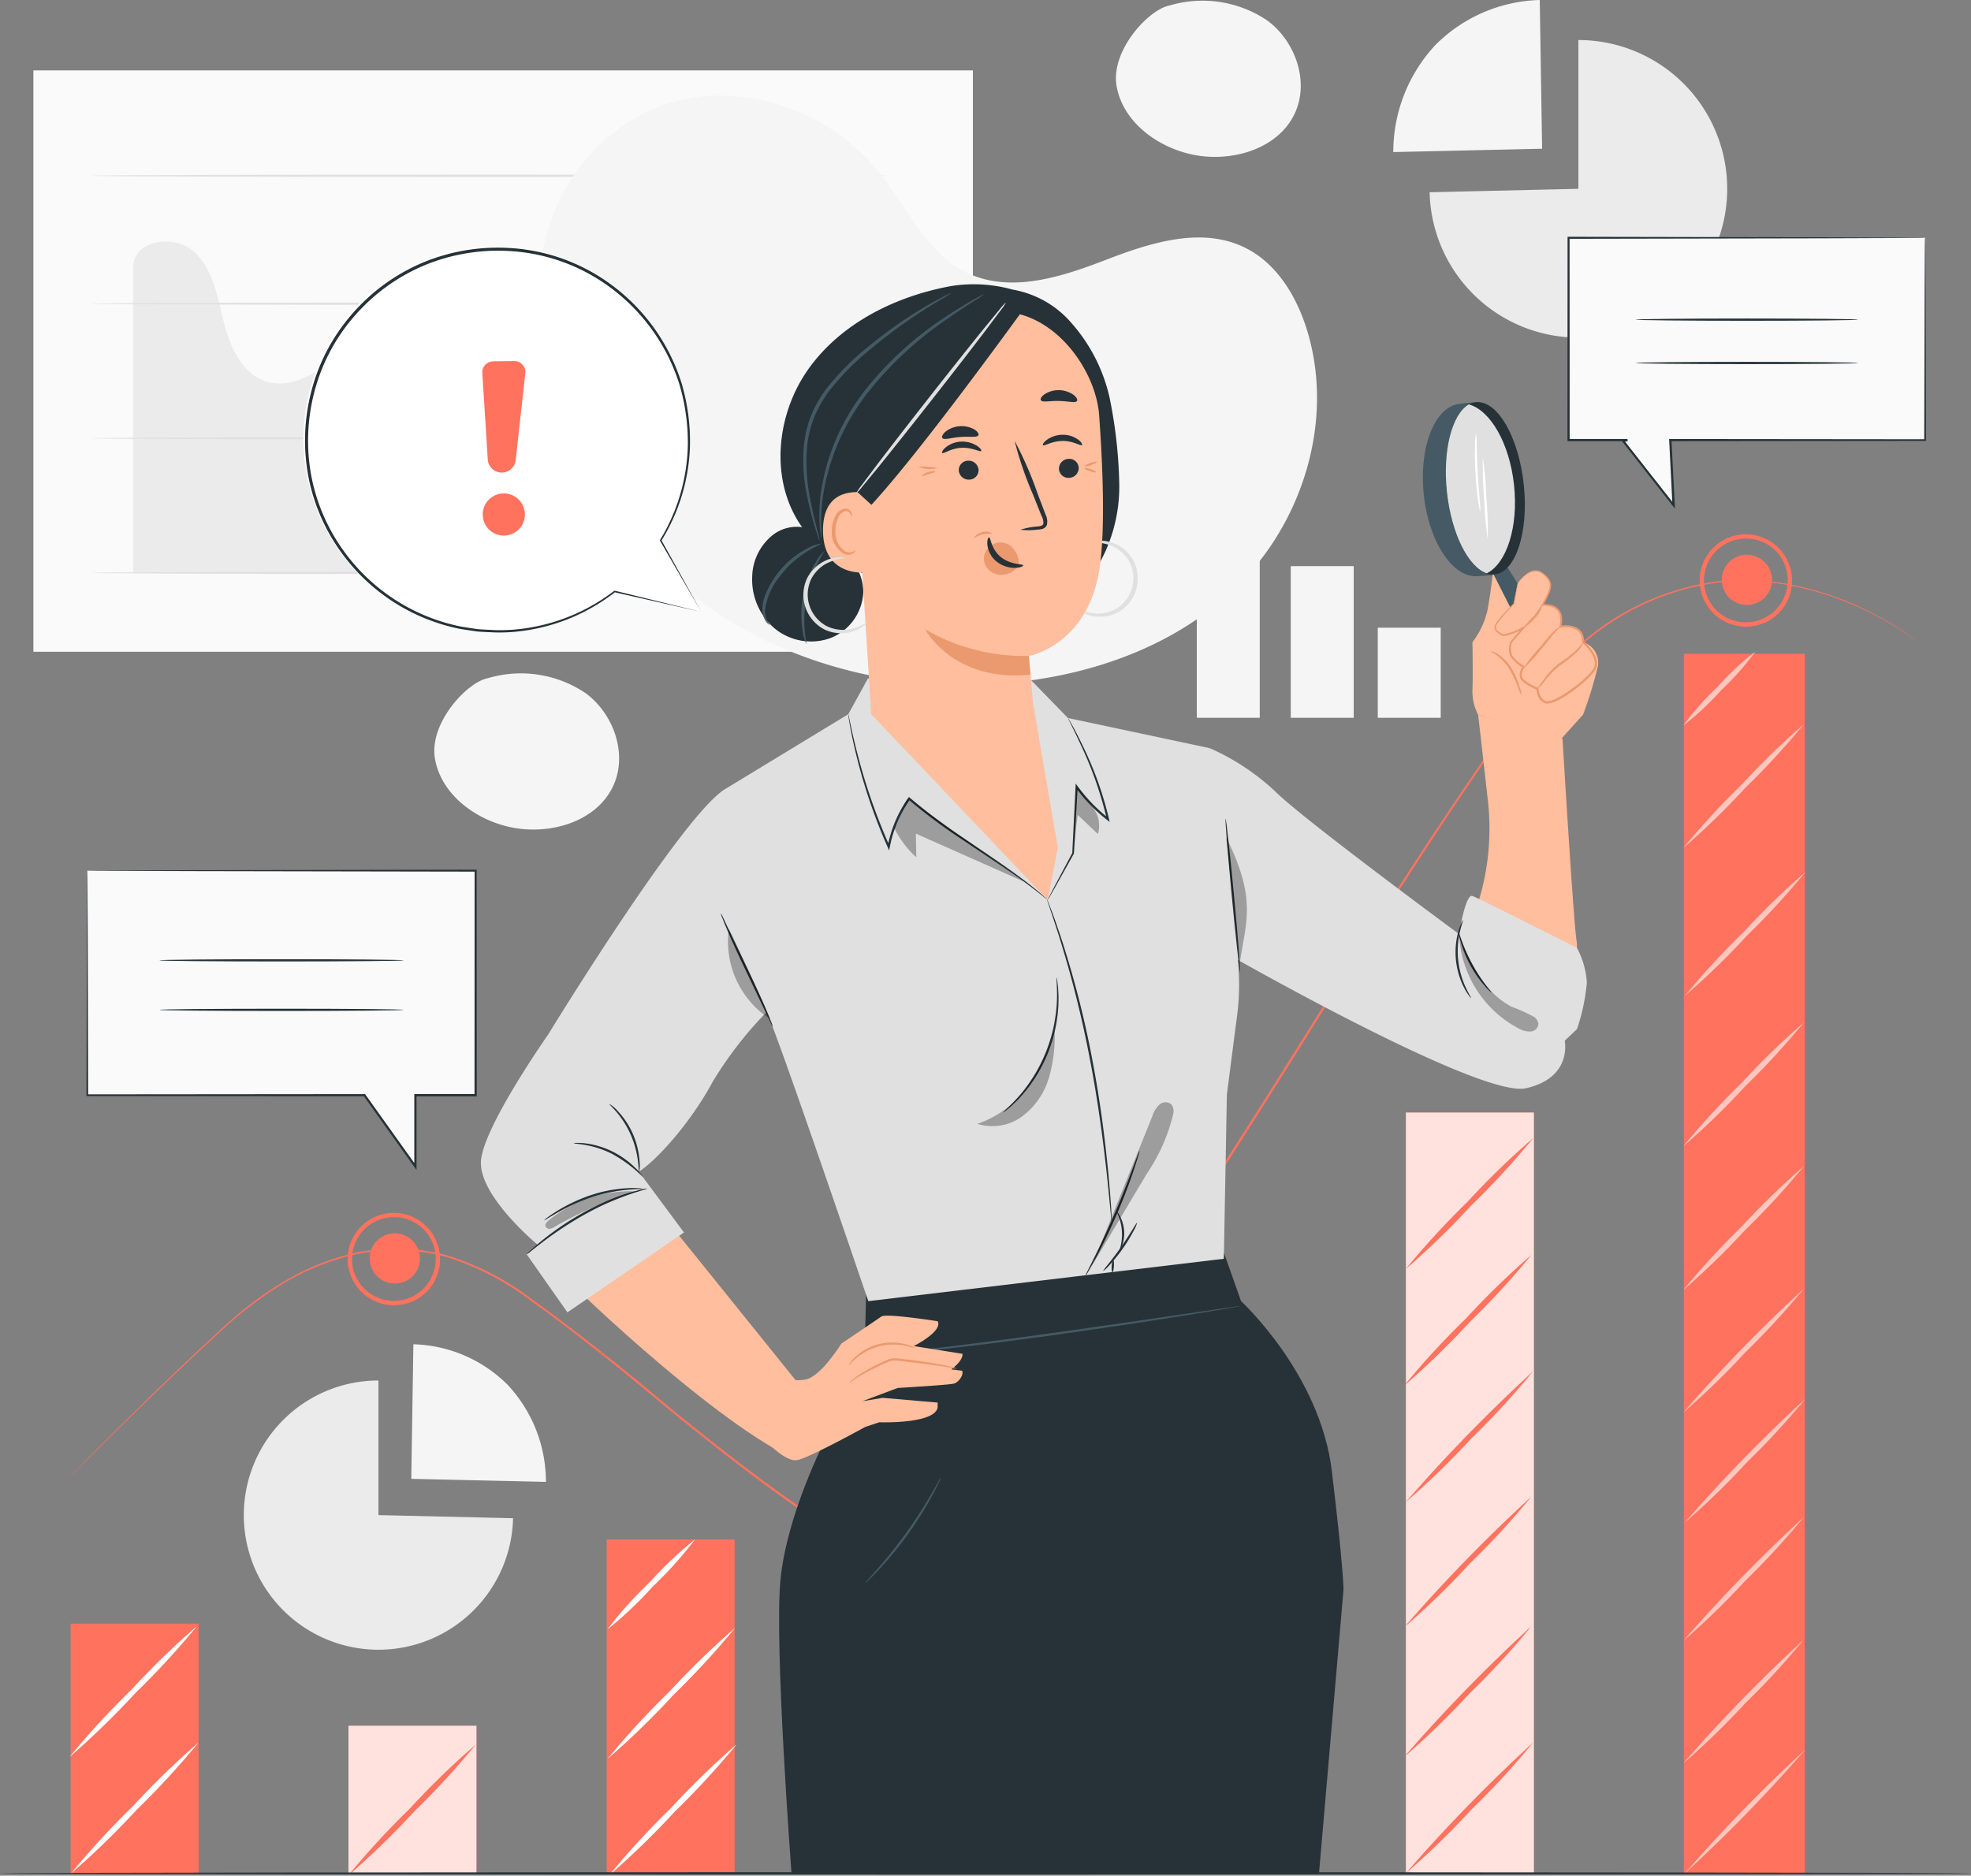 <svg id="Grupo_564732" data-name="Grupo 564732" xmlns="http://www.w3.org/2000/svg" xmlns:xlink="http://www.w3.org/1999/xlink" width="199.997" height="190.359" viewBox="0 0 199.997 190.359">
  <rect x="0" y="0" width="199.997" height="190.359" fill="#808080" stroke="none"/>
  <defs>
    <clipPath id="clip-path">
      <rect id="Rectángulo_204426" data-name="Rectángulo 204426" width="199.997" height="190.359" fill="none"/>
    </clipPath>
    <clipPath id="clip-path-3">
      <rect id="Rectángulo_204398" data-name="Rectángulo 204398" width="12.985" height="14.974" fill="none"/>
    </clipPath>
    <clipPath id="clip-path-4">
      <rect id="Rectángulo_204401" data-name="Rectángulo 204401" width="12.986" height="17.889" fill="none"/>
    </clipPath>
    <clipPath id="clip-path-5">
      <rect id="Rectángulo_204405" data-name="Rectángulo 204405" width="12.985" height="77.21" fill="none"/>
    </clipPath>
    <clipPath id="clip-path-6">
      <rect id="Rectángulo_204407" data-name="Rectángulo 204407" width="12.226" height="12.561" fill="none"/>
    </clipPath>
    <clipPath id="clip-path-7">
      <rect id="Rectángulo_204408" data-name="Rectángulo 204408" width="12.227" height="12.561" fill="none"/>
    </clipPath>
    <clipPath id="clip-path-15">
      <rect id="Rectángulo_204416" data-name="Rectángulo 204416" width="7.317" height="7.517" fill="none"/>
    </clipPath>
    <clipPath id="clip-path-16">
      <rect id="Rectángulo_204417" data-name="Rectángulo 204417" width="4.215" height="9.122" fill="none"/>
    </clipPath>
    <clipPath id="clip-path-17">
      <rect id="Rectángulo_204418" data-name="Rectángulo 204418" width="13.193" height="8.452" fill="none"/>
    </clipPath>
    <clipPath id="clip-path-18">
      <rect id="Rectángulo_204419" data-name="Rectángulo 204419" width="2.652" height="6.636" fill="none"/>
    </clipPath>
    <clipPath id="clip-path-19">
      <rect id="Rectángulo_204420" data-name="Rectángulo 204420" width="2.105" height="12.653" fill="none"/>
    </clipPath>
    <clipPath id="clip-path-20">
      <rect id="Rectángulo_204421" data-name="Rectángulo 204421" width="8.051" height="9.945" fill="none"/>
    </clipPath>
    <clipPath id="clip-path-21">
      <rect id="Rectángulo_204422" data-name="Rectángulo 204422" width="7.843" height="9.701" fill="none"/>
    </clipPath>
    <clipPath id="clip-path-22">
      <rect id="Rectángulo_204423" data-name="Rectángulo 204423" width="9.453" height="3.866" fill="none"/>
    </clipPath>
    <clipPath id="clip-path-23">
      <rect id="Rectángulo_204424" data-name="Rectángulo 204424" width="8.312" height="16.65" fill="none"/>
    </clipPath>
  </defs>
  <g id="Grupo_564731" data-name="Grupo 564731" clip-path="url(#clip-path)">
    <rect id="Rectángulo_204391" data-name="Rectángulo 204391" width="95.33" height="59.002" transform="translate(3.389 7.144)" fill="#fafafa"/>
    <g id="Grupo_564730" data-name="Grupo 564730">
      <g id="Grupo_564729" data-name="Grupo 564729" clip-path="url(#clip-path)">
        <path id="Trazado_277391" data-name="Trazado 277391" d="M93.01,81.178C86.4,78.672,78.8,85.6,72.316,82.776c-3.771-1.645-5.481-5.91-7.329-9.586s-5.03-7.553-9.122-7.126c-4.127.43-7.464,5.208-11.451,4.057-2.513-.726-3.767-3.512-4.4-6.051s-1.066-5.343-2.982-7.124-5.908-1.3-6.209,1.294V89.519h74.549S95.3,82.046,93.01,81.178" transform="translate(-17.306 -31.374)" fill="#ebebeb"/>
        <path id="Trazado_277392" data-name="Trazado 277392" d="M102.026,132.416c0,.067-18.07.121-40.355.121s-40.358-.054-40.358-.121,18.065-.121,40.358-.121,40.355.054,40.355.121" transform="translate(-11.965 -74.271)" fill="#e0e0e0"/>
        <path id="Trazado_277393" data-name="Trazado 277393" d="M102.026,101.267c0,.067-18.07.121-40.355.121s-40.358-.054-40.358-.121,18.065-.121,40.358-.121,40.355.054,40.355.121" transform="translate(-11.965 -56.783)" fill="#e0e0e0"/>
        <path id="Trazado_277394" data-name="Trazado 277394" d="M102.026,70.118c0,.067-18.07.121-40.355.121s-40.358-.054-40.358-.121S39.378,70,61.671,70s40.355.054,40.355.121" transform="translate(-11.965 -39.296)" fill="#e0e0e0"/>
        <path id="Trazado_277395" data-name="Trazado 277395" d="M102.026,40.515c0,.067-18.07.121-40.355.121s-40.358-.054-40.358-.121,18.065-.121,40.358-.121,40.355.054,40.355.121" transform="translate(-11.965 -22.677)" fill="#e0e0e0"/>
        <path id="Trazado_277396" data-name="Trazado 277396" d="M345.836,24.366V9.267a15.1,15.1,0,1,1-15.095,15.448Z" transform="translate(-185.678 -5.203)" fill="#ebebeb"/>
        <path id="Trazado_277397" data-name="Trazado 277397" d="M337.438,15.094l-15.1.341a15.926,15.926,0,0,1,4.278-10.871A15.524,15.524,0,0,1,337.2,0Z" transform="translate(-180.961)" fill="#f5f5f5"/>
        <path id="Trazado_277398" data-name="Trazado 277398" d="M70.069,333.106V319.444a13.662,13.662,0,1,0,13.658,13.978Z" transform="translate(-31.667 -179.336)" fill="#ebebeb"/>
        <path id="Trazado_277399" data-name="Trazado 277399" d="M95.15,324.717l13.662.309a14.41,14.41,0,0,0-3.871-9.836,14.046,14.046,0,0,0-9.579-4.129Z" transform="translate(-53.417 -174.629)" fill="#f5f5f5"/>
        <rect id="Rectángulo_204392" data-name="Rectángulo 204392" width="6.386" height="19.945" transform="translate(121.439 52.902)" fill="#f5f5f5"/>
        <rect id="Rectángulo_204393" data-name="Rectángulo 204393" width="6.386" height="15.389" transform="translate(130.974 57.459)" fill="#f5f5f5"/>
        <rect id="Rectángulo_204394" data-name="Rectángulo 204394" width="6.386" height="9.139" transform="translate(139.802 63.709)" fill="#f5f5f5"/>
        <path id="Trazado_277400" data-name="Trazado 277400" d="M124.892,38.946l.164-.886c1.385-7.472,6.5-13.467,13.436-15.369a17.725,17.725,0,0,1,2.725-.524,20.864,20.864,0,0,1,18.168,7.93c2.606,3.28,4.468,7.453,7.98,9.554,4.57,2.735,10.091.949,14.852-.887s10.291-3.608,14.851-.853c2.855,1.726,4.7,4.953,5.664,8.258,2.564,8.75-.389,18.4-6.219,24.716s-14.141,9.592-22.564,10.638c-11.8,1.466-24.49-1.369-34.244-9.177s-16.079-20.868-14.812-33.4" transform="translate(-70.024 -12.383)" fill="#f5f5f5"/>
        <path id="Trazado_277401" data-name="Trazado 277401" d="M115.909,157.92a11.741,11.741,0,0,0-10.015-1.57c-2.122.411-5.993,4.6-5.347,8.2s4.092,6.157,7.664,6.917c3.967.845,8.747-.534,10.434-4.222,1.455-3.182.056-7.211-2.735-9.32" transform="translate(-56.407 -87.515)" fill="#f5f5f5"/>
        <path id="Trazado_277402" data-name="Trazado 277402" d="M273.606,2.262A11.74,11.74,0,0,0,263.591.692c-2.121.411-5.993,4.6-5.347,8.2s4.092,6.157,7.664,6.917c3.967.845,8.747-.534,10.434-4.222,1.455-3.182.056-7.211-2.735-9.32" transform="translate(-144.938 -0.128)" fill="#f5f5f5"/>
        <rect id="Rectángulo_204395" data-name="Rectángulo 204395" width="12.985" height="25.339" transform="translate(7.167 164.784)" fill="#ff725e"/>
        <rect id="Rectángulo_204396" data-name="Rectángulo 204396" width="12.985" height="14.974" transform="translate(35.36 175.149)" fill="#ff725e"/>
        <g id="Grupo_564668" data-name="Grupo 564668" transform="translate(35.36 175.149)" opacity="0.79">
          <g id="Grupo_564667" data-name="Grupo 564667">
            <g id="Grupo_564666" data-name="Grupo 564666" clip-path="url(#clip-path-3)">
              <rect id="Rectángulo_204397" data-name="Rectángulo 204397" width="12.985" height="14.974" transform="translate(0 0)" fill="#fff"/>
            </g>
          </g>
        </g>
        <path id="Trazado_277403" data-name="Trazado 277403" d="M153.339,390.112l-12.985.085v-33.97h12.985Z" transform="translate(-78.795 -199.986)" fill="#ff725e"/>
        <rect id="Rectángulo_204399" data-name="Rectángulo 204399" width="12.986" height="17.889" transform="translate(88.986 172.234)" fill="#ff725e"/>
        <g id="Grupo_564671" data-name="Grupo 564671" transform="translate(88.986 172.234)" opacity="0.79">
          <g id="Grupo_564670" data-name="Grupo 564670">
            <g id="Grupo_564669" data-name="Grupo 564669" clip-path="url(#clip-path-4)">
              <rect id="Rectángulo_204400" data-name="Rectángulo 204400" width="12.986" height="17.889" transform="translate(0 0)" fill="#fff"/>
            </g>
          </g>
        </g>
        <rect id="Rectángulo_204402" data-name="Rectángulo 204402" width="12.985" height="33.882" transform="translate(115.951 156.241)" fill="#ff725e"/>
        <rect id="Rectángulo_204403" data-name="Rectángulo 204403" width="12.985" height="77.21" transform="translate(142.659 112.913)" fill="#ff725e"/>
        <g id="Grupo_564674" data-name="Grupo 564674" transform="translate(142.659 112.912)" opacity="0.79">
          <g id="Grupo_564673" data-name="Grupo 564673">
            <g id="Grupo_564672" data-name="Grupo 564672" clip-path="url(#clip-path-5)">
              <rect id="Rectángulo_204404" data-name="Rectángulo 204404" width="12.985" height="77.21" transform="translate(0 0)" fill="#fff"/>
            </g>
          </g>
        </g>
        <path id="Trazado_277404" data-name="Trazado 277404" d="M29.389,403.2a82.169,82.169,0,0,1-6.282,6.832,81.6,81.6,0,0,1-6.651,6.455,82.27,82.27,0,0,1,6.283-6.832,81.72,81.72,0,0,1,6.65-6.455" transform="translate(-9.237 -226.358)" fill="#fff"/>
        <path id="Trazado_277405" data-name="Trazado 277405" d="M93.476,403.713a82.141,82.141,0,0,1-6.283,6.832A81.716,81.716,0,0,1,80.543,417a82.134,82.134,0,0,1,6.283-6.832,81.71,81.71,0,0,1,6.65-6.455" transform="translate(-45.215 -226.643)" fill="#ff725e"/>
        <path id="Trazado_277406" data-name="Trazado 277406" d="M215.877,403.18a82.139,82.139,0,0,1-6.283,6.832,81.711,81.711,0,0,1-6.65,6.455,82.139,82.139,0,0,1,6.283-6.832,81.715,81.715,0,0,1,6.65-6.455" transform="translate(-113.931 -226.344)" fill="#ff725e"/>
        <path id="Trazado_277407" data-name="Trazado 277407" d="M28.989,376.294a82.092,82.092,0,0,1-6.283,6.832,81.549,81.549,0,0,1-6.65,6.455,82.245,82.245,0,0,1,6.283-6.832,81.723,81.723,0,0,1,6.65-6.455" transform="translate(-9.012 -211.251)" fill="#fff"/>
        <path id="Trazado_277408" data-name="Trazado 277408" d="M153.855,403.644a82.164,82.164,0,0,1-6.283,6.832,81.75,81.75,0,0,1-6.651,6.455A82.148,82.148,0,0,1,147.2,410.1a81.723,81.723,0,0,1,6.65-6.455" transform="translate(-79.112 -226.604)" fill="#fff"/>
        <path id="Trazado_277409" data-name="Trazado 277409" d="M153.456,376.734a82.148,82.148,0,0,1-6.283,6.832,81.638,81.638,0,0,1-6.65,6.455,82.133,82.133,0,0,1,6.283-6.832,81.7,81.7,0,0,1,6.65-6.455" transform="translate(-78.888 -211.497)" fill="#fff"/>
        <path id="Trazado_277410" data-name="Trazado 277410" d="M149.408,356.222a39,39,0,0,1-4.26,4.753,38.642,38.642,0,0,1-4.627,4.377,38.886,38.886,0,0,1,4.26-4.754,38.667,38.667,0,0,1,4.627-4.376" transform="translate(-78.887 -199.981)" fill="#fff"/>
        <path id="Trazado_277411" data-name="Trazado 277411" d="M338.153,403.18a82.141,82.141,0,0,1-6.283,6.832,81.7,81.7,0,0,1-6.65,6.455,163.517,163.517,0,0,1,12.933-13.287" transform="translate(-182.577 -226.344)" fill="#ff725e"/>
        <path id="Trazado_277412" data-name="Trazado 277412" d="M337.754,376.27a82.142,82.142,0,0,1-6.283,6.832,81.558,81.558,0,0,1-6.65,6.455,163.4,163.4,0,0,1,12.933-13.287" transform="translate(-182.353 -211.237)" fill="#ff725e"/>
        <path id="Trazado_277413" data-name="Trazado 277413" d="M337.754,346.28a82.1,82.1,0,0,1-6.283,6.832,81.544,81.544,0,0,1-6.65,6.455,163.59,163.59,0,0,1,12.933-13.287" transform="translate(-182.353 -194.401)" fill="#ff725e"/>
        <path id="Trazado_277414" data-name="Trazado 277414" d="M278.136,403.18a82.14,82.14,0,0,1-6.283,6.832,81.721,81.721,0,0,1-6.65,6.455,163.516,163.516,0,0,1,12.933-13.287" transform="translate(-148.884 -226.344)" fill="#fff"/>
        <path id="Trazado_277415" data-name="Trazado 277415" d="M277.736,376.27a82.146,82.146,0,0,1-6.283,6.832,81.556,81.556,0,0,1-6.65,6.455,163.4,163.4,0,0,1,12.933-13.287" transform="translate(-148.659 -211.237)" fill="#fff"/>
        <path id="Trazado_277416" data-name="Trazado 277416" d="M273.6,355.962a75.849,75.849,0,0,1-8.8,9.04,75.839,75.839,0,0,1,8.8-9.04" transform="translate(-148.658 -199.835)" fill="#fff"/>
        <path id="Trazado_277417" data-name="Trazado 277417" d="M338.153,317.278a82.146,82.146,0,0,1-6.283,6.832,81.711,81.711,0,0,1-6.65,6.455,163.5,163.5,0,0,1,12.933-13.287" transform="translate(-182.577 -178.118)" fill="#ff725e"/>
        <path id="Trazado_277418" data-name="Trazado 277418" d="M338.153,263.349a82.144,82.144,0,0,1-6.283,6.832,81.566,81.566,0,0,1-6.65,6.455A82.266,82.266,0,0,1,331.5,269.8a81.715,81.715,0,0,1,6.65-6.455" transform="translate(-182.577 -147.843)" fill="#ff725e"/>
        <path id="Trazado_277419" data-name="Trazado 277419" d="M337.754,290.368a82.134,82.134,0,0,1-6.283,6.832,81.712,81.712,0,0,1-6.65,6.455,82.137,82.137,0,0,1,6.283-6.832,81.709,81.709,0,0,1,6.65-6.455" transform="translate(-182.353 -163.011)" fill="#ff725e"/>
        <rect id="Rectángulo_204406" data-name="Rectángulo 204406" width="12.271" height="123.768" transform="translate(170.859 66.355)" fill="#ff725e"/>
        <g id="Grupo_564677" data-name="Grupo 564677" transform="translate(170.964 177.564)" opacity="0.6">
          <g id="Grupo_564676" data-name="Grupo 564676">
            <g id="Grupo_564675" data-name="Grupo 564675" clip-path="url(#clip-path-6)">
              <path id="Trazado_277420" data-name="Trazado 277420" d="M402.018,404.847A154.451,154.451,0,0,1,389.8,417.4a154.659,154.659,0,0,1,12.222-12.556" transform="translate(-389.795 -404.844)" fill="#fff"/>
            </g>
          </g>
        </g>
        <g id="Grupo_564680" data-name="Grupo 564680" transform="translate(170.798 166.411)" opacity="0.6">
          <g id="Grupo_564679" data-name="Grupo 564679">
            <g id="Grupo_564678" data-name="Grupo 564678" clip-path="url(#clip-path-7)">
              <path id="Trazado_277421" data-name="Trazado 277421" d="M401.641,379.418a77.575,77.575,0,0,1-5.937,6.456,77.254,77.254,0,0,1-6.285,6.1,154.566,154.566,0,0,1,12.222-12.556" transform="translate(-389.417 -379.415)" fill="#fff"/>
            </g>
          </g>
        </g>
        <g id="Grupo_564683" data-name="Grupo 564683" transform="translate(170.798 153.982)" opacity="0.6">
          <g id="Grupo_564682" data-name="Grupo 564682">
            <g id="Grupo_564681" data-name="Grupo 564681" clip-path="url(#clip-path-7)">
              <path id="Trazado_277422" data-name="Trazado 277422" d="M401.641,351.08a77.564,77.564,0,0,1-5.937,6.456,77.123,77.123,0,0,1-6.285,6.1,154.647,154.647,0,0,1,12.222-12.556" transform="translate(-389.417 -351.077)" fill="#fff"/>
            </g>
          </g>
        </g>
        <g id="Grupo_564686" data-name="Grupo 564686" transform="translate(170.964 141.961)" opacity="0.6">
          <g id="Grupo_564685" data-name="Grupo 564685">
            <g id="Grupo_564684" data-name="Grupo 564684" clip-path="url(#clip-path-6)">
              <path id="Trazado_277423" data-name="Trazado 277423" d="M402.018,323.673a77.753,77.753,0,0,1-5.937,6.456,77.175,77.175,0,0,1-6.285,6.1,154.66,154.66,0,0,1,12.222-12.556" transform="translate(-389.795 -323.67)" fill="#fff"/>
            </g>
          </g>
        </g>
        <g id="Grupo_564689" data-name="Grupo 564689" transform="translate(170.798 130.808)" opacity="0.6">
          <g id="Grupo_564688" data-name="Grupo 564688">
            <g id="Grupo_564687" data-name="Grupo 564687" clip-path="url(#clip-path-7)">
              <path id="Trazado_277424" data-name="Trazado 277424" d="M401.641,298.244A77.652,77.652,0,0,1,395.7,304.7a77.127,77.127,0,0,1-6.285,6.1,154.633,154.633,0,0,1,12.222-12.556" transform="translate(-389.417 -298.241)" fill="#fff"/>
            </g>
          </g>
        </g>
        <g id="Grupo_564692" data-name="Grupo 564692" transform="translate(170.798 118.379)" opacity="0.6">
          <g id="Grupo_564691" data-name="Grupo 564691">
            <g id="Grupo_564690" data-name="Grupo 564690" clip-path="url(#clip-path-7)">
              <path id="Trazado_277425" data-name="Trazado 277425" d="M401.641,269.9a77.649,77.649,0,0,1-5.937,6.456,77.107,77.107,0,0,1-6.285,6.1A77.607,77.607,0,0,1,395.358,276a77.153,77.153,0,0,1,6.284-6.1" transform="translate(-389.417 -269.902)" fill="#fff"/>
            </g>
          </g>
        </g>
        <g id="Grupo_564695" data-name="Grupo 564695" transform="translate(170.798 103.788)" opacity="0.6">
          <g id="Grupo_564694" data-name="Grupo 564694">
            <g id="Grupo_564693" data-name="Grupo 564693" clip-path="url(#clip-path-7)">
              <path id="Trazado_277426" data-name="Trazado 277426" d="M401.641,236.639a77.565,77.565,0,0,1-5.937,6.456,77.194,77.194,0,0,1-6.285,6.1,77.681,77.681,0,0,1,5.938-6.456,77.241,77.241,0,0,1,6.284-6.1" transform="translate(-389.417 -236.636)" fill="#fff"/>
            </g>
          </g>
        </g>
        <g id="Grupo_564698" data-name="Grupo 564698" transform="translate(170.964 88.514)" opacity="0.6">
          <g id="Grupo_564697" data-name="Grupo 564697">
            <g id="Grupo_564696" data-name="Grupo 564696" clip-path="url(#clip-path-6)">
              <path id="Trazado_277427" data-name="Trazado 277427" d="M402.018,201.813a77.666,77.666,0,0,1-5.937,6.456,77.327,77.327,0,0,1-6.285,6.1,77.567,77.567,0,0,1,5.938-6.457,77.238,77.238,0,0,1,6.284-6.1" transform="translate(-389.795 -201.811)" fill="#fff"/>
            </g>
          </g>
        </g>
        <g id="Grupo_564701" data-name="Grupo 564701" transform="translate(170.799 73.511)" opacity="0.6">
          <g id="Grupo_564700" data-name="Grupo 564700">
            <g id="Grupo_564699" data-name="Grupo 564699" clip-path="url(#clip-path-7)">
              <path id="Trazado_277428" data-name="Trazado 277428" d="M401.643,167.608a77.657,77.657,0,0,1-5.937,6.456,77.1,77.1,0,0,1-6.285,6.1,77.7,77.7,0,0,1,5.938-6.456,77.151,77.151,0,0,1,6.284-6.1" transform="translate(-389.419 -167.605)" fill="#fff"/>
            </g>
          </g>
        </g>
        <g id="Grupo_564704" data-name="Grupo 564704" transform="translate(170.797 66.128)" opacity="0.6">
          <g id="Grupo_564703" data-name="Grupo 564703">
            <g id="Grupo_564702" data-name="Grupo 564702" clip-path="url(#clip-path-15)">
              <path id="Trazado_277429" data-name="Trazado 277429" d="M396.728,150.775a27.93,27.93,0,0,1-3.481,3.932,27.687,27.687,0,0,1-3.828,3.576,27.962,27.962,0,0,1,3.481-3.932,27.687,27.687,0,0,1,3.827-3.576" transform="translate(-389.415 -150.771)" fill="#fff"/>
            </g>
          </g>
        </g>
        <path id="Trazado_277430" data-name="Trazado 277430" d="M203.855,140.626s-.187-.125-.545-.378l-.667-.471-.949-.612a32.882,32.882,0,0,0-6.716-3.248,29.6,29.6,0,0,0-5.23-1.31,24.316,24.316,0,0,0-6.4-.145,26.062,26.062,0,0,0-13.986,6.46,42.087,42.087,0,0,0-6.17,6.668c-1.865,2.559-3.722,5.29-5.644,8.112-3.83,5.658-7.766,11.807-11.853,18.312s-8.325,13.368-12.861,20.393c-2.275,3.507-4.614,7.063-7.055,10.626-1.225,1.775-2.382,3.615-3.571,5.454s-2.389,3.688-3.632,5.525a110.739,110.739,0,0,1-7.889,10.51,38.231,38.231,0,0,1-4.569,4.539,15.529,15.529,0,0,1-2.643,1.792,6.905,6.905,0,0,1-3.043.9,8.232,8.232,0,0,1-3.023-.875,30.989,30.989,0,0,1-2.744-1.449c-1.777-1.037-3.469-2.17-5.122-3.32-3.3-2.309-6.423-4.711-9.429-7.107q-2.253-1.8-4.412-3.6t-4.278-3.516c-2.839-2.275-5.629-4.446-8.406-6.431a27.859,27.859,0,0,0-8.689-4.539,19.766,19.766,0,0,0-8.993-.32,24.823,24.823,0,0,0-7.637,3.049,37.108,37.108,0,0,0-5.888,4.426c-3.4,3.121-6.272,5.872-8.6,8.137s-4.114,4.05-5.321,5.262l-1.371,1.381c-.309.311-.47.468-.47.468s.15-.168.454-.484l1.355-1.4c1.2-1.223,2.973-3.016,5.291-5.293s5.183-5.037,8.576-8.168a37.124,37.124,0,0,1,5.9-4.457,24.939,24.939,0,0,1,7.679-3.082,19.922,19.922,0,0,1,9.072.309,28.024,28.024,0,0,1,8.751,4.554c2.785,1.986,5.578,4.154,8.422,6.429q2.132,1.706,4.283,3.514t4.411,3.59c3,2.391,6.129,4.79,9.422,7.093,1.65,1.147,3.339,2.276,5.108,3.307a30.7,30.7,0,0,0,2.725,1.437,8.062,8.062,0,0,0,2.931.854,6.7,6.7,0,0,0,2.938-.873,15.317,15.317,0,0,0,2.6-1.768,38.025,38.025,0,0,0,4.54-4.513,110.65,110.65,0,0,0,7.871-10.489c1.241-1.835,2.443-3.681,3.629-5.52s2.347-3.679,3.575-5.458c2.441-3.56,4.779-7.114,7.055-10.619,4.537-7.021,8.781-13.879,12.871-20.384s8.036-12.65,11.875-18.305c1.927-2.823,3.786-5.547,5.66-8.113a42.194,42.194,0,0,1,6.206-6.684,26.173,26.173,0,0,1,14.077-6.465,24.389,24.389,0,0,1,6.427.164,29.611,29.611,0,0,1,5.243,1.334,32.383,32.383,0,0,1,6.711,3.293l.943.623.661.481c.354.259.532.4.532.4" transform="translate(-9.012 -75.337)" fill="#ff725e"/>
        <path id="Trazado_277431" data-name="Trazado 277431" d="M90.638,287.985a2.553,2.553,0,1,1-2.552-2.615,2.584,2.584,0,0,1,2.552,2.615" transform="translate(-48.019 -160.207)" fill="#ff725e"/>
        <path id="Trazado_277432" data-name="Trazado 277432" d="M85.5,290.022a4.685,4.685,0,1,1,4.576-4.684,4.636,4.636,0,0,1-4.576,4.684m0-8.929a4.247,4.247,0,1,0,4.138,4.246,4.2,4.2,0,0,0-4.138-4.246" transform="translate(-45.428 -157.559)" fill="#ff725e"/>
        <path id="Trazado_277433" data-name="Trazado 277433" d="M403.433,130.959a2.553,2.553,0,1,1-2.552-2.615,2.584,2.584,0,0,1,2.552,2.615" transform="translate(-223.622 -72.052)" fill="#ff725e"/>
        <path id="Trazado_277434" data-name="Trazado 277434" d="M398.29,133a4.685,4.685,0,1,1,4.577-4.684A4.636,4.636,0,0,1,398.29,133m0-8.929a4.247,4.247,0,1,0,4.138,4.246,4.2,4.2,0,0,0-4.138-4.246" transform="translate(-221.031 -69.405)" fill="#ff725e"/>
        <path id="Trazado_277435" data-name="Trazado 277435" d="M20.193,201.473v22.789H48.318l5.168,7.243v-7.243H59.6V201.473Z" transform="translate(-11.336 -113.107)" fill="#fafafa"/>
        <path id="Trazado_277436" data-name="Trazado 277436" d="M20.084,201.34s.059,0,.18-.006l.545-.006,2.132-.012,8.072-.028,28.478-.051h.1v.1c0,6.98.007,14.681.011,22.789v.114H53.377l.114-.114q0,3.674,0,7.243v.355l-.206-.289-5.165-7.244.09.046-28.126-.025H20v-.085c.019-7.032.035-12.736.046-16.69.009-1.962.016-3.488.021-4.531q.006-.767.01-1.174c0-.264.009-.394.009-.394s.006.143.009.412.005.671.01,1.189c0,1.048.012,2.58.021,4.55.011,3.941.027,9.627.046,16.637l-.085-.085,28.126-.025h.057l.033.046,5.17,7.241-.206.066q0-3.563,0-7.243v-.114H59.49l-.114.114c0-8.107.007-15.808.01-22.789l.1.1-28.41-.051-8.095-.028-2.153-.012-.557-.006c-.125,0-.193-.006-.193-.006" transform="translate(-11.227 -112.974)" fill="#263238"/>
        <path id="Trazado_277437" data-name="Trazado 277437" d="M61.643,222.073c0,.063-5.554.114-12.4.114s-12.4-.051-12.4-.114,5.553-.114,12.4-.114,12.4.051,12.4.114" transform="translate(-20.679 -124.608)" fill="#263238"/>
        <path id="Trazado_277438" data-name="Trazado 277438" d="M61.643,233.527c0,.063-5.554.114-12.4.114s-12.4-.051-12.4-.114,5.553-.114,12.4-.114,12.4.051,12.4.114" transform="translate(-20.679 -131.038)" fill="#263238"/>
        <path id="Trazado_277439" data-name="Trazado 277439" d="M399.083,55.017H362.9v20.53h5.982l-.448.081,5.125,6.531-.335-6.612h25.855Z" transform="translate(-203.735 -30.887)" fill="#fafafa"/>
        <path id="Trazado_277440" data-name="Trazado 277440" d="M398.938,54.884s.006.118.009.355.005.6.009,1.059c0,.942.012,2.318.021,4.085.01,3.566.026,8.7.045,15.031V75.5h-.085l-25.855.026.11-.116c.107,2.1.221,4.335.338,6.612l.018.355-.22-.28-5.126-6.53-.117-.149.187-.034.448-.081.02.226h-6.1v-.114c0-7.309.007-14.238.01-20.53v-.1h.1l26.147.051,7.409.028,1.957.012.5.006c.112,0,.165.006.165.006s-.062,0-.177.006l-.511.006-1.977.012-7.433.028-26.079.051.1-.1c0,6.293.007,13.221.01,20.53l-.114-.114h5.981l.021.227-.449.081.07-.183,5.124,6.532-.2.075c-.114-2.278-.227-4.514-.333-6.612l-.006-.116h.116l25.855.026-.085.085c.019-6.3.035-11.426.045-14.979.009-1.775.016-3.157.021-4.1q.006-.7.009-1.074c0-.243.009-.372.009-.372" transform="translate(-203.59 -30.754)" fill="#263238"/>
        <path id="Trazado_277441" data-name="Trazado 277441" d="M378.432,73.818c0-.063,5.05-.114,11.279-.114s11.279.051,11.279.114-5.049.114-11.279.114-11.279-.051-11.279-.114" transform="translate(-212.452 -41.377)" fill="#263238"/>
        <path id="Trazado_277442" data-name="Trazado 277442" d="M378.432,83.848c0-.063,5.05-.114,11.279-.114s11.279.051,11.279.114-5.049.114-11.279.114-11.279-.051-11.279-.114" transform="translate(-212.452 -47.008)" fill="#263238"/>
        <path id="Trazado_277443" data-name="Trazado 277443" d="M106.658,87.109A19.579,19.579,0,1,0,102,92.3l8.776,2.067h0Z" transform="translate(-39.62 -32.27)" fill="#fff"/>
        <path id="Trazado_277444" data-name="Trazado 277444" d="M102.128,92.15l-.177-.023a19.337,19.337,0,0,1-9.258,3.844,17.316,17.316,0,0,1-3.043.141c-.523-.032-1.056-.046-1.593-.093l-1.622-.25a19.39,19.39,0,0,1-11.968-7.724,19.123,19.123,0,0,1-3.227-7.4,19.545,19.545,0,0,1,.233-8.518,18.9,18.9,0,0,1,4.105-7.872,19.247,19.247,0,0,1,7.375-5.268,19.566,19.566,0,0,1,8.582-1.326,18.923,18.923,0,0,1,7.886,2.318,19.508,19.508,0,0,1,9.133,11.183,20.853,20.853,0,0,1,.859,6.247,19.294,19.294,0,0,1-2.82,9.567l-.023.039.022.038,4.183,7.22-4.03-7.255a19.341,19.341,0,0,0,2.886-9.6,21,21,0,0,0-.842-6.325A19.731,19.731,0,0,0,99.56,59.72a19.194,19.194,0,0,0-8-2.367,19.849,19.849,0,0,0-8.721,1.339,19.538,19.538,0,0,0-7.5,5.352,19.194,19.194,0,0,0-4.17,8,19.831,19.831,0,0,0-.229,8.654,19.393,19.393,0,0,0,3.289,7.515,19.621,19.621,0,0,0,12.157,7.8l1.643.247c.544.045,1.083.058,1.613.088a17.478,17.478,0,0,0,3.079-.157,19.4,19.4,0,0,0,9.285-3.909l8.767,1.984-8.646-2.115" transform="translate(-39.619 -32.169)" fill="#263238"/>
        <path id="Trazado_277445" data-name="Trazado 277445" d="M111.579,84.766l.555,8.766a1.422,1.422,0,0,0,2.833.066l.973-8.81a1.116,1.116,0,0,0-1.125-1.239l-2.138.03a1.116,1.116,0,0,0-1.1,1.186" transform="translate(-62.639 -46.905)" fill="#ff725e"/>
        <path id="Trazado_277446" data-name="Trazado 277446" d="M115.851,116.98a2.139,2.139,0,1,1-1.356-2.7,2.139,2.139,0,0,1,1.356,2.7" transform="translate(-62.697 -64.093)" fill="#ff725e"/>
        <path id="Trazado_277447" data-name="Trazado 277447" d="M225.376,289.88l1.736,4.914s8.029,7.371,9.214,17.244,1.185,12.025,1.185,12.025l-2.487,28.8H181.5s-1.773-23.278-1.115-29.86,4.479-14.031,4.479-14.031l4.08-9.874.121-4.97Z" transform="translate(-101.184 -162.739)" fill="#263238"/>
        <path id="Trazado_277448" data-name="Trazado 277448" d="M239.051,302.226a2.39,2.39,0,0,1-.375.082l-1.082.191-3.989.655c-3.371.539-8.031,1.254-13.189,1.977s-9.842,1.3-13.239,1.635c-1.7.175-3.075.289-4.027.357l-1.1.069a2.388,2.388,0,0,1-.383.008,2.4,2.4,0,0,1,.38-.054l1.093-.111c.95-.1,2.323-.234,4.018-.429,3.391-.379,8.066-.982,13.225-1.7s9.819-1.412,13.2-1.91l4-.583,1.089-.149a2.355,2.355,0,0,1,.382-.036" transform="translate(-113.218 -169.669)" fill="#455a64"/>
        <path id="Trazado_277449" data-name="Trazado 277449" d="M207.851,341.957a2.293,2.293,0,0,1-.2.482c-.138.3-.355.736-.636,1.263a36.528,36.528,0,0,1-5.432,7.568c-.409.436-.749.779-.993,1.007a2.242,2.242,0,0,1-.393.34,2.274,2.274,0,0,1,.329-.4l.937-1.053c.785-.894,1.833-2.161,2.893-3.636s1.922-2.873,2.518-3.9l.7-1.225a2.281,2.281,0,0,1,.275-.441" transform="translate(-112.393 -191.975)" fill="#455a64"/>
        <path id="Trazado_277450" data-name="Trazado 277450" d="M350.52,167.788s1.1,18.449,1.428,20.536-1.428,4.722-1.428,4.722-4.063.439-6.809-4.612l-1.757-3.954a25.175,25.175,0,0,0,.988-10.432c-.659-5.93-.988-8.676-.988-8.676Z" transform="translate(-191.973 -92.84)" fill="#ffbe9d"/>
        <path id="Trazado_277451" data-name="Trazado 277451" d="M338.42,101.467c.482,4.453.42,8.3-1.774,9.09-.184.066-1.657.123-1.852.145-2.525.273-5-3.418-5.518-8.245s1.1-8.961,3.626-9.234a16.612,16.612,0,0,1,1.818-.177c2.264.4,3.227,4.047,3.7,8.422" transform="translate(-184.802 -52.233)" fill="#455a64"/>
        <path id="Trazado_277452" data-name="Trazado 277452" d="M351.872,139.689a2.194,2.194,0,0,1,1.516,2.4,41.207,41.207,0,0,1-1.516,4.956l-2.3,2.55-8.353-2.55a5.15,5.15,0,0,1-.57-2.5c.056-1.4,0-4.861,0-4.861a8.275,8.275,0,0,0,1.512-3.185c.279-1.445.482-3.123.541-3.639a.152.152,0,0,1,.183-.132,2.155,2.155,0,0,1,1.622,1.481,3.951,3.951,0,0,1,.335,1.788Z" transform="translate(-191.24 -74.514)" fill="#ffbe9d"/>
        <path id="Trazado_277453" data-name="Trazado 277453" d="M347.974,132.59l-1.194-1.907-1.253.967,2.323,4.592.634-1.925Z" transform="translate(-193.979 -73.365)" fill="#455a64"/>
        <path id="Trazado_277454" data-name="Trazado 277454" d="M348.184,133.383s1.307-1.974,2.519-1.034.933,1.5,0,3.227c0,0,2.379-.327,1.82,2.193,0,0,2.359-.464,2.3,1.564,0,0,1.946,1.608,1.107,2.821s-4.059,3.546-4.946,3.266-1-1.493-1-1.493a3.345,3.345,0,0,1-1.384-.886c-.326-.513.093-1.306.093-1.306s-.933-.806-1.166-1.032,0-1.393,0-1.393l1.26-1.447s-1.82.98-2.24.7-.886-.513-.513-1.119a19.207,19.207,0,0,1,1.764-2.011Z" transform="translate(-194.19 -74.158)" fill="#ffbe9d"/>
        <path id="Trazado_277455" data-name="Trazado 277455" d="M355.679,153.314a6.52,6.52,0,0,1,.556-.8,7.253,7.253,0,0,1,1.61-1.745,16.876,16.876,0,0,0,1.855-1.425,9.368,9.368,0,0,0,.611-.744,1.75,1.75,0,0,1-.493.855,11.623,11.623,0,0,1-1.835,1.5,8.786,8.786,0,0,0-1.62,1.661,3.092,3.092,0,0,1-.683.7" transform="translate(-199.678 -83.421)" fill="#eb996e"/>
        <path id="Trazado_277456" data-name="Trazado 277456" d="M352.265,149.349a18.388,18.388,0,0,1,1.782-2.282c.519-.6.959-1.18,1.349-1.545a1.772,1.772,0,0,1,.7-.5c.019.029-.241.219-.582.608s-.766.972-1.291,1.58a18.389,18.389,0,0,1-1.956,2.134" transform="translate(-197.761 -81.417)" fill="#eb996e"/>
        <path id="Trazado_277457" data-name="Trazado 277457" d="M352.485,142.183a8.451,8.451,0,0,1,1.01-1.153,14.347,14.347,0,0,0,.871-1.237,2.3,2.3,0,0,1-.7,1.386,3.847,3.847,0,0,1-1.182,1" transform="translate(-197.883 -78.48)" fill="#eb996e"/>
        <path id="Trazado_277458" data-name="Trazado 277458" d="M344.84,150.69a1.64,1.64,0,0,1,.778.319,4.437,4.437,0,0,1,1.388,1.479,8.439,8.439,0,0,1,.793,1.858,2.787,2.787,0,0,1,.187.814,3.29,3.29,0,0,1-.339-.76,12.133,12.133,0,0,0-.836-1.794,5.07,5.07,0,0,0-1.285-1.463c-.4-.3-.7-.417-.686-.452" transform="translate(-193.593 -84.595)" fill="#eb996e"/>
        <path id="Trazado_277459" data-name="Trazado 277459" d="M342.383,101.378c.522,4.827-.8,8.929-2.956,9.161s-4.325-3.49-4.847-8.317.8-8.928,2.955-9.161,4.325,3.491,4.847,8.317" transform="translate(-187.77 -52.239)" fill="#263238"/>
        <path id="Trazado_277460" data-name="Trazado 277460" d="M338.646,110.723c2.018-1.012,3.223-4.725,2.763-8.975-.457-4.228-2.41-7.585-4.584-8.168-1.712.977-2.685,4.665-2.224,8.918.457,4.226,2.178,7.607,4.045,8.226" transform="translate(-187.781 -52.535)" fill="#e0e0e0"/>
        <path id="Trazado_277461" data-name="Trazado 277461" d="M343.519,114.137a37.657,37.657,0,0,1-.361-4.135,37.851,37.851,0,0,1-.133-4.149,37.715,37.715,0,0,1,.361,4.136,37.921,37.921,0,0,1,.132,4.149" transform="translate(-192.561 -59.426)" fill="#fff"/>
        <path id="Trazado_277462" data-name="Trazado 277462" d="M341.766,108.2a5.412,5.412,0,0,1-.224-1.15c-.1-.716-.208-1.71-.268-2.812s-.063-2.1-.039-2.825a5.442,5.442,0,0,1,.1-1.168,6.6,6.6,0,0,1,.064,1.168c.018.721.047,1.715.106,2.813s.14,2.089.2,2.807a6.645,6.645,0,0,1,.063,1.168" transform="translate(-191.562 -56.276)" fill="#fff"/>
        <path id="Trazado_277463" data-name="Trazado 277463" d="M348.089,133.306a.617.617,0,0,1-.013.139c-.016.1-.036.235-.061.4l-.259,1.521,0,.014-.011.012c-.256.266-.542.571-.85.914a8.18,8.18,0,0,0-.928,1.175.574.574,0,0,0-.075.355.551.551,0,0,0,.211.307,3.722,3.722,0,0,0,.36.25.508.508,0,0,0,.387.043,7.313,7.313,0,0,0,1.8-.73l.427-.22-.313.362-1.254,1.451.018-.031a1.751,1.751,0,0,0,.047,1.4,3.9,3.9,0,0,0,1.175,1.011l.1.062-.067.094c-.269.378-.433.953-.014,1.264a5.084,5.084,0,0,0,1.369.777l-.153.1v-.032c.031.031-.071-.074.073.092.3-.171.085-.068.15-.1h0l0,.053.011.111a2.034,2.034,0,0,0,.04.223,1.76,1.76,0,0,0,.155.423,1.153,1.153,0,0,0,.273.343.682.682,0,0,0,.371.174,2.173,2.173,0,0,0,.889-.254,8.1,8.1,0,0,0,.863-.479,14.773,14.773,0,0,0,1.515-1.1,9.349,9.349,0,0,0,1.3-1.264,1.135,1.135,0,0,0,.3-.75,1.75,1.75,0,0,0-.214-.792,4.6,4.6,0,0,0-1.055-1.286l-.037-.033,0-.053a1.726,1.726,0,0,0-.146-.778,1.171,1.171,0,0,0-.529-.528,2.583,2.583,0,0,0-1.5-.158l-.136.02.021-.138c.024-.152.054-.3.072-.453a2.476,2.476,0,0,0,0-.442,1.223,1.223,0,0,0-.312-.757,1.8,1.8,0,0,0-1.47-.437l-.16.014.075-.137a13.336,13.336,0,0,0,.664-1.32,1.855,1.855,0,0,0,.143-.638,1.021,1.021,0,0,0-.172-.568,2.59,2.59,0,0,0-.82-.753,1.107,1.107,0,0,0-.9-.016,3,3,0,0,0-1.053.789c-.1.112-.177.2-.228.264a.539.539,0,0,1-.079.09.383.383,0,0,1,.059-.1,3.369,3.369,0,0,1,.211-.282,3.65,3.65,0,0,1,.4-.414,2.282,2.282,0,0,1,.659-.43,1.2,1.2,0,0,1,.985,0l.243.148.224.18a2.366,2.366,0,0,1,.416.455,1.157,1.157,0,0,1,.2.641,1.978,1.978,0,0,1-.144.693,13.213,13.213,0,0,1-.658,1.346l-.086-.123a2.5,2.5,0,0,1,.843.049,1.545,1.545,0,0,1,.784.43,1.41,1.41,0,0,1,.367.861,2.694,2.694,0,0,1,.006.479c-.018.159-.048.317-.073.479l-.115-.118a2.764,2.764,0,0,1,1.628.167,1.379,1.379,0,0,1,.625.62,1.935,1.935,0,0,1,.172.878l-.039-.086a4.774,4.774,0,0,1,1.115,1.351,1.967,1.967,0,0,1,.241.9,1.408,1.408,0,0,1-.093.478,2.06,2.06,0,0,1-.255.407,9.449,9.449,0,0,1-1.332,1.3,14.906,14.906,0,0,1-1.539,1.118,8.275,8.275,0,0,1-.888.492,2.338,2.338,0,0,1-1,.274,1.131,1.131,0,0,1-.83-.637,1.989,1.989,0,0,1-.175-.478,2.372,2.372,0,0,1-.043-.247l-.011-.125,0-.067v-.017c.065-.03-.147.073.15-.1.144.164.043.061.074.092v.232l-.152-.065a5.247,5.247,0,0,1-1.437-.824,1.061,1.061,0,0,1-.264-.353.881.881,0,0,1-.056-.439,1.7,1.7,0,0,1,.311-.762l.031.157a4.047,4.047,0,0,1-1.241-1.086,1.454,1.454,0,0,1-.194-.8,2.57,2.57,0,0,1,.137-.773l.006-.017.013-.014,1.265-1.442.114.142a7.376,7.376,0,0,1-1.866.732.673.673,0,0,1-.5-.073,3.809,3.809,0,0,1-.372-.265.7.7,0,0,1-.259-.4.714.714,0,0,1,.094-.449,8.008,8.008,0,0,1,.966-1.191c.316-.34.609-.639.871-.9l-.014.025.308-1.519c.035-.16.063-.289.086-.391a.528.528,0,0,1,.037-.129" transform="translate(-194.095 -74.088)" fill="#eb996e"/>
        <path id="Trazado_277464" data-name="Trazado 277464" d="M152.416,294.459l-16.564-20.567s-8.809,7.417-9.042,7.65,13.779,13.863,22.776,19.14l2.83-1.873Z" transform="translate(-71.189 -153.763)" fill="#ffbe9d"/>
        <path id="Trazado_277465" data-name="Trazado 277465" d="M194.9,305.01s-5.23-.826-5.711-.482-4.06,2.753-4.06,2.753a19.508,19.508,0,0,1-1.583,2.133s-1.17,1.376-2.064,1.514a4,4,0,0,1-1.445,0l-2.34,6.468s1.789,1.858,2.89,1.72,6.95-3.372,6.95-3.372l1.445-.482s5.643.207,5.918-1.514v-.482l-5.574-.482-2.064.344,3.578-1.346s5.23-.306,5.711-.443,1.032-.894.826-1.307l-1.1-.137s1.188-.822,1.146-1.579l-4.95-.786s2.979-1.49,2.429-2.522" transform="translate(-99.756 -170.916)" fill="#ffbe9d"/>
        <path id="Trazado_277466" data-name="Trazado 277466" d="M207.4,315.35a2.026,2.026,0,0,1-.454-.063c-.289-.052-.707-.12-1.226-.2-1.038-.154-2.477-.335-4.069-.513a5.1,5.1,0,0,0-.576-.049,1.746,1.746,0,0,0-.531.1c-.336.132-.676.291-.987.434-.627.293-1.182.577-1.637.834a12.3,12.3,0,0,0-1.047.658,2.5,2.5,0,0,1-.375.26,1.372,1.372,0,0,1,.321-.33,8.274,8.274,0,0,1,1.02-.727c.45-.278,1-.58,1.629-.885.318-.152.637-.308,1-.456a1.943,1.943,0,0,1,.6-.111,4.989,4.989,0,0,1,.607.049c1.6.178,3.035.386,4.071.581.518.1.934.19,1.219.269a1.59,1.59,0,0,1,.434.15" transform="translate(-110.311 -176.449)" fill="#eb996e"/>
        <path id="Trazado_277467" data-name="Trazado 277467" d="M203.05,311.242c-.015.036-.4-.136-1.065-.263a5.8,5.8,0,0,0-4.9,1.269c-.516.433-.772.771-.8.747a2.781,2.781,0,0,1,.7-.868,5.427,5.427,0,0,1,5.038-1.306,2.778,2.778,0,0,1,1.03.421" transform="translate(-110.194 -174.404)" fill="#eb996e"/>
        <path id="Trazado_277468" data-name="Trazado 277468" d="M317.133,193.392a8.577,8.577,0,0,1,1.007,3.531,20.321,20.321,0,0,1-1,4.716l-1.248,1.179s.819,3.751-3.932,4.823-31.341-14.214-31.341-14.214l-.741-20.3a23.511,23.511,0,0,1,6.645,4.395c2.787,2.787,18.651,14.47,18.651,14.47s.645-4.139,1.359-3.865,10.6,5.265,10.6,5.265" transform="translate(-157.122 -97.194)" fill="#e0e0e0"/>
        <path id="Trazado_277469" data-name="Trazado 277469" d="M217.054,164.079l-14.391-3.061-3.746-3.85-16.549-.158-1.993,3.622-12.4,7.541s3.123,20.655,4.262,23.06S182.406,220.2,182.406,220.2l36.077-4.3.309-16.669,1.043-8.066a23.912,23.912,0,0,0,.1-5.2c-.675-7.544-2.883-21.879-2.883-21.879" transform="translate(-94.301 -88.146)" fill="#e0e0e0"/>
        <path id="Trazado_277470" data-name="Trazado 277470" d="M131.865,227.51l-11.825,8.11-4.132-5.89,1.1-.982s-6.1-5.043-5.733-8.6,6.8-12.709,6.8-12.709,13.784-22.565,18.056-24.985c.6-.339,5.783,12.185,5.783,17.093s-.982,4.908-.982,4.908a39.219,39.219,0,0,0-6.135,7.73c-1.963,3.681-5.3,7.689-7.505,9.161Z" transform="translate(-62.463 -102.426)" fill="#e0e0e0"/>
        <path id="Trazado_277471" data-name="Trazado 277471" d="M132.746,264.5a.874.874,0,0,1,.319-.032,5.914,5.914,0,0,1,.869.048,8.535,8.535,0,0,1,2.746.833,9.076,9.076,0,0,1,2.332,1.674,3.945,3.945,0,0,1,.754.917,13.626,13.626,0,0,0-3.188-2.386,9.9,9.9,0,0,0-2.668-.877c-.712-.124-1.165-.137-1.164-.176" transform="translate(-74.524 -148.474)" fill="#263238"/>
        <path id="Trazado_277472" data-name="Trazado 277472" d="M140.966,255.441a3.546,3.546,0,0,1,.879.748,8.152,8.152,0,0,1,1.525,2.336,8.332,8.332,0,0,1,.662,2.71,3.612,3.612,0,0,1-.048,1.154c-.039,0-.029-.441-.113-1.138a9.722,9.722,0,0,0-.711-2.634,9.5,9.5,0,0,0-1.435-2.319c-.454-.536-.785-.825-.759-.855" transform="translate(-79.138 -143.404)" fill="#263238"/>
        <path id="Trazado_277473" data-name="Trazado 277473" d="M237.476,226.167a3.081,3.081,0,0,1,.107.6,5.94,5.94,0,0,1,.069.709c.013.277.044.593.029.943a11.008,11.008,0,0,1-.054,1.144c-.023.412-.1.846-.169,1.3a15.079,15.079,0,0,1-2.2,5.576c-.263.382-.5.751-.769,1.068a11.044,11.044,0,0,1-.743.872c-.229.266-.468.475-.667.669a5.935,5.935,0,0,1-.535.47,3.089,3.089,0,0,1-.486.363c-.032-.037.651-.57,1.568-1.61.228-.261.475-.549.713-.879.255-.318.487-.686.742-1.066a15.793,15.793,0,0,0,2.174-5.5c.074-.451.156-.879.187-1.285.053-.4.069-.782.081-1.129.042-1.386-.092-2.242-.044-2.247" transform="translate(-130.275 -126.97)" fill="#263238"/>
        <path id="Trazado_277474" data-name="Trazado 277474" d="M216.479,184.118a2.108,2.108,0,0,1-.281-.211c-.181-.142-.436-.364-.784-.628-.683-.544-1.7-1.293-2.994-2.185s-2.857-1.921-4.59-3.089a55.7,55.7,0,0,1-5.479-4.084l.168-.019c-.184.263-.371.551-.549.849a12.544,12.544,0,0,0-1.51,4l-.066.347-.144-.322a55.831,55.831,0,0,1-3.24-9.565c-.295-1.224-.493-2.209-.611-2.889-.063-.339-.1-.6-.126-.782a1.435,1.435,0,0,1-.029-.273,1.416,1.416,0,0,1,.068.266c.041.195.095.452.162.774.141.675.361,1.653.674,2.869a59.52,59.52,0,0,0,3.3,9.507l-.21.025a12.665,12.665,0,0,1,1.532-4.076c.18-.3.371-.6.559-.864l.072-.1.1.084a57.853,57.853,0,0,0,5.444,4.084c1.725,1.178,3.284,2.22,4.564,3.132s2.29,1.681,2.958,2.247c.341.275.587.508.759.661a2.114,2.114,0,0,1,.251.244" transform="translate(-110.171 -92.782)" fill="#263238"/>
        <path id="Trazado_277475" data-name="Trazado 277475" d="M244.434,166.148a.88.88,0,0,1,.12.181c.072.123.181.3.311.543.265.476.634,1.179,1.063,2.072a35.284,35.284,0,0,1,2.674,7.451l.068.3-.246-.191a16.153,16.153,0,0,1-3.2-3.313l.2-.061c-.143,2.534-.272,4.848-.379,6.747v.021l-.01.018-1.915,3.435-.538.938a2.087,2.087,0,0,1-.2.32,1.984,1.984,0,0,1,.158-.346l.5-.961,1.846-3.473-.011.038c.093-1.9.207-4.215.332-6.75l.016-.321.189.26a16.269,16.269,0,0,0,3.154,3.269l-.178.111A37.7,37.7,0,0,0,245.8,169c-.41-.9-.758-1.61-1-2.1l-.277-.56a.9.9,0,0,1-.085-.2" transform="translate(-136.072 -93.275)" fill="#263238"/>
        <path id="Trazado_277476" data-name="Trazado 277476" d="M285,205.017c-.063.006-.444-3.472-.852-7.767s-.687-7.784-.624-7.79.444,3.471.852,7.768.687,7.783.624,7.789" transform="translate(-159.165 -106.363)" fill="#263238"/>
        <path id="Trazado_277477" data-name="Trazado 277477" d="M340.871,221.8a3.7,3.7,0,0,1-.768-.733,11.66,11.66,0,0,1-2.442-4.475,3.665,3.665,0,0,1-.2-1.043,17.015,17.015,0,0,0,3.411,6.251" transform="translate(-189.446 -121.01)" fill="#263238"/>
        <path id="Trazado_277478" data-name="Trazado 277478" d="M338.319,220.828c-.013.009-.089-.079-.216-.249a5.45,5.45,0,0,1-.471-.761,7.927,7.927,0,0,1-.6-5.767,5.464,5.464,0,0,1,.305-.842c.089-.192.146-.294.16-.287.037.015-.142.445-.309,1.169a8.794,8.794,0,0,0,.587,5.656c.312.674.575,1.058.542,1.081" transform="translate(-189.049 -119.534)" fill="#263238"/>
        <path id="Trazado_277479" data-name="Trazado 277479" d="M166.751,211.333a2.113,2.113,0,0,1,.237.441l.58,1.228,1.928,4.047c.755,1.581,1.419,3.022,1.869,4.079.226.529.4.959.514,1.26a2.064,2.064,0,0,1,.155.476,2.14,2.14,0,0,1-.237-.441l-.58-1.229-1.928-4.047c-.754-1.58-1.418-3.021-1.868-4.079-.226-.528-.4-.958-.515-1.259a2.1,2.1,0,0,1-.155-.476" transform="translate(-93.613 -118.642)" fill="#263238"/>
        <path id="Trazado_277480" data-name="Trazado 277480" d="M256.592,266.2a2.531,2.531,0,0,1-.129.533c-.1.339-.249.826-.449,1.423-.4,1.2-1,2.83-1.767,4.6s-1.539,3.328-2.136,4.438c-.3.555-.547,1-.729,1.3a2.53,2.53,0,0,1-.3.459,2.526,2.526,0,0,1,.222-.5l.663-1.334c.559-1.127,1.308-2.693,2.07-4.454s1.387-3.381,1.825-4.56l.517-1.4a2.531,2.531,0,0,1,.213-.505" transform="translate(-140.957 -149.443)" fill="#263238"/>
        <path id="Trazado_277481" data-name="Trazado 277481" d="M258.655,282.956a2.994,2.994,0,0,1-.35.812,16.691,16.691,0,0,1-2.447,3.479,3.02,3.02,0,0,1-.646.6c-.05-.046.847-1.045,1.794-2.4s1.589-2.529,1.649-2.5" transform="translate(-143.275 -158.852)" fill="#263238"/>
        <path id="Trazado_277482" data-name="Trazado 277482" d="M248.8,240.929a1.948,1.948,0,0,1-.05-.339l-.1-.974c-.075-.847-.2-2.071-.357-3.582-.332-3.02-.845-7.19-1.725-11.74a109.744,109.744,0,0,0-2.84-11.518c-.216-.728-.428-1.382-.617-1.955s-.346-1.069-.487-1.47l-.311-.928a1.916,1.916,0,0,1-.093-.329,1.9,1.9,0,0,1,.137.314l.351.914c.154.4.329.887.524,1.459s.423,1.221.65,1.947a98.272,98.272,0,0,1,2.911,11.523c.882,4.56,1.371,8.74,1.662,11.767.138,1.514.237,2.742.285,3.591.023.407.041.732.055.978a1.945,1.945,0,0,1,0,.342" transform="translate(-135.981 -116.824)" fill="#263238"/>
        <path id="Trazado_277483" data-name="Trazado 277483" d="M258.537,284.345a5.138,5.138,0,0,0-.287-4.078c.022-.016.193.162.379.511a3.823,3.823,0,0,1,.212,3.007c-.136.372-.28.572-.3.559" transform="translate(-144.979 -157.342)" fill="#263238"/>
        <path id="Trazado_277484" data-name="Trazado 277484" d="M257.253,292.8c-.063,0-.1-.286-.077-.629s.088-.62.151-.616.1.286.077.629-.088.62-.151.616" transform="translate(-144.375 -163.678)" fill="#263238"/>
        <path id="Trazado_277485" data-name="Trazado 277485" d="M134.075,275.043a2.589,2.589,0,0,1-.525.179c-.341.1-.832.253-1.429.463s-1.3.49-2.068.823-1.589.755-2.434,1.226a36.214,36.214,0,0,0-4.135,2.725c-.5.384-.909.7-1.186.925a2.591,2.591,0,0,1-.447.328,2.574,2.574,0,0,1,.389-.4c.259-.245.649-.583,1.144-.985a29.784,29.784,0,0,1,4.123-2.8c.851-.474,1.687-.881,2.461-1.219s1.489-.6,2.1-.783,1.108-.325,1.458-.4a2.585,2.585,0,0,1,.547-.093" transform="translate(-68.408 -154.408)" fill="#263238"/>
        <path id="Trazado_277486" data-name="Trazado 277486" d="M135.876,274.988c0,.04-.6.021-1.558.105a16.28,16.28,0,0,0-3.663.772,19.9,19.9,0,0,0-3.418,1.543c-.837.476-1.335.809-1.356.778a1.493,1.493,0,0,1,.322-.272c.215-.166.539-.388.951-.645a16.557,16.557,0,0,1,3.429-1.621,14.056,14.056,0,0,1,3.724-.716,9.62,9.62,0,0,1,1.15,0,1.488,1.488,0,0,1,.419.052" transform="translate(-70.669 -154.339)" fill="#263238"/>
        <g id="Grupo_564707" data-name="Grupo 564707" transform="translate(73.861 94.259)" opacity="0.3">
          <g id="Grupo_564706" data-name="Grupo 564706">
            <g id="Grupo_564705" data-name="Grupo 564705" clip-path="url(#clip-path-16)">
              <path id="Trazado_277487" data-name="Trazado 277487" d="M168.5,214.909a9.382,9.382,0,0,0,4.114,9.122c-1.033-2.632-2.825-6.415-4.114-9.122" transform="translate(-168.402 -214.909)"/>
            </g>
          </g>
        </g>
        <g id="Grupo_564710" data-name="Grupo 564710" transform="translate(90.726 81.037)" opacity="0.3">
          <g id="Grupo_564709" data-name="Grupo 564709">
            <g id="Grupo_564708" data-name="Grupo 564708" clip-path="url(#clip-path-17)">
              <path id="Trazado_277488" data-name="Trazado 277488" d="M206.855,187.739a9.976,9.976,0,0,0,2.25,2.992q-.022-1.2-.044-2.4l10.987,4.882-11.793-8.452c-.644,1.083-.756,1.892-1.4,2.975" transform="translate(-206.855 -184.764)"/>
            </g>
          </g>
        </g>
        <g id="Grupo_564713" data-name="Grupo 564713" transform="translate(108.893 79.851)" opacity="0.3">
          <g id="Grupo_564712" data-name="Grupo 564712">
            <g id="Grupo_564711" data-name="Grupo 564711" clip-path="url(#clip-path-18)">
              <path id="Trazado_277489" data-name="Trazado 277489" d="M250.393,184.354c-.47-.738-1.769-2.294-1.769-2.294-.042,1.151-.143,2.727-.184,3.878l-.165,2.758c.17-.961.3-2.817.467-3.778l2.044,1.937a2.878,2.878,0,0,0-.392-2.5" transform="translate(-248.275 -182.06)"/>
            </g>
          </g>
        </g>
        <g id="Grupo_564716" data-name="Grupo 564716" transform="translate(124.418 84.97)" opacity="0.3">
          <g id="Grupo_564715" data-name="Grupo 564715">
            <g id="Grupo_564714" data-name="Grupo 564714" clip-path="url(#clip-path-19)">
              <path id="Trazado_277490" data-name="Trazado 277490" d="M283.672,193.73l1.4,12.653c.611-4.116,1.731-6.353-1.4-12.653" transform="translate(-283.672 -193.73)"/>
            </g>
          </g>
        </g>
        <g id="Grupo_564719" data-name="Grupo 564719" transform="translate(148.053 94.747)" opacity="0.3">
          <g id="Grupo_564718" data-name="Grupo 564718">
            <g id="Grupo_564717" data-name="Grupo 564717" clip-path="url(#clip-path-20)">
              <path id="Trazado_277491" data-name="Trazado 277491" d="M345.173,224.485a16.112,16.112,0,0,0-2.29-1.035c-2.725-1.48-4.169-4.19-5.231-7.1l-.094-.326a11.34,11.34,0,0,0,6.149,9.683,2.087,2.087,0,0,0,1.169.247.825.825,0,0,0,.729-.82,1.06,1.06,0,0,0-.432-.645" transform="translate(-337.558 -216.021)"/>
            </g>
          </g>
        </g>
        <g id="Grupo_564722" data-name="Grupo 564722" transform="translate(99.17 104.605)" opacity="0.3">
          <g id="Grupo_564721" data-name="Grupo 564721">
            <g id="Grupo_564720" data-name="Grupo 564720" clip-path="url(#clip-path-21)">
              <path id="Trazado_277492" data-name="Trazado 277492" d="M226.106,247.953c4.509-1.5,6.683-5.743,7.84-9.455a14.963,14.963,0,0,1-.574,4.771,7.584,7.584,0,0,1-2.688,3.909,5.115,5.115,0,0,1-4.578.775" transform="translate(-226.106 -238.498)"/>
            </g>
          </g>
        </g>
        <g id="Grupo_564725" data-name="Grupo 564725" transform="translate(55.337 120.85)" opacity="0.3">
          <g id="Grupo_564724" data-name="Grupo 564724">
            <g id="Grupo_564723" data-name="Grupo 564723" clip-path="url(#clip-path-22)">
              <path id="Trazado_277493" data-name="Trazado 277493" d="M135.621,275.612a13.1,13.1,0,0,0-9.129,2.947c-.186.154-.386.376-.306.6a.42.42,0,0,0,.445.236,1.262,1.262,0,0,0,.5-.208,39.245,39.245,0,0,1,8.492-3.655" transform="translate(-126.168 -275.536)"/>
            </g>
          </g>
        </g>
        <g id="Grupo_564728" data-name="Grupo 564728" transform="translate(110.76 111.871)" opacity="0.3">
          <g id="Grupo_564727" data-name="Grupo 564727">
            <g id="Grupo_564726" data-name="Grupo 564726" clip-path="url(#clip-path-23)">
              <path id="Trazado_277494" data-name="Trazado 277494" d="M260.667,255.315a.92.92,0,0,0-1.24-.022,2.673,2.673,0,0,0-.717,1.155l-5.356,13.294-.822,1.972,5.615-9.412a18.355,18.355,0,0,0,2.65-5.96,1.259,1.259,0,0,0-.131-1.026" transform="translate(-252.532 -255.064)"/>
            </g>
          </g>
        </g>
        <path id="Trazado_277495" data-name="Trazado 277495" d="M183.429,74.317c3.323-4.636,8.826-7.349,14.435-8.377a14.614,14.614,0,0,1,6.26.357,10.157,10.157,0,0,1,6.022,3.453,17.029,17.029,0,0,1,3.82,7.544,47.722,47.722,0,0,1,.976,8.715,16,16,0,0,1-2.2,8.387l-7.331,1.762c-4.086.4-8.228.8-12.276.121s-8.061-2.578-10.421-5.937c-3.278-4.667-2.606-11.39.717-16.026" transform="translate(-101.371 -36.904)" fill="#263238"/>
        <path id="Trazado_277496" data-name="Trazado 277496" d="M249.412,132.044c-.014.019.132.175.468.361a3.634,3.634,0,0,0,1.56.418,3.965,3.965,0,0,0,2.326-.628,3.963,3.963,0,0,0,1.089-5.367,3.967,3.967,0,0,0-1.9-1.486,3.646,3.646,0,0,0-1.6-.223,1.136,1.136,0,0,0-.571.15,5.553,5.553,0,0,1,2.053.364,3.824,3.824,0,0,1,1.672,1.418,3.649,3.649,0,0,1-.976,4.806,3.824,3.824,0,0,1-2.093.653,5.523,5.523,0,0,1-2.032-.466" transform="translate(-140.02 -70.233)" fill="#e0e0e0"/>
        <path id="Trazado_277497" data-name="Trazado 277497" d="M174.015,126.95a5.544,5.544,0,0,1,2.243-4.332,3.992,3.992,0,0,1,4.706.107l1.254,1.314a4.794,4.794,0,0,1,3.061,4.65,5.254,5.254,0,0,1-3.362,4.522,5.816,5.816,0,0,1-5.612-.982,6.52,6.52,0,0,1-2.29-5.278" transform="translate(-97.689 -68.437)" fill="#263238"/>
        <path id="Trazado_277498" data-name="Trazado 277498" d="M177.133,134.023a2.5,2.5,0,0,1-.493-1.449,6.717,6.717,0,0,1,1.484-3.441,10.052,10.052,0,0,1,2.818-2.572c.839-.521,1.425-.73,1.4-.789a4.042,4.042,0,0,0-1.531.566,8.958,8.958,0,0,0-2.983,2.578,8.753,8.753,0,0,0-1.082,1.9,4.007,4.007,0,0,0-.368,1.768,2.1,2.1,0,0,0,.407,1.154c.183.23.331.3.344.287" transform="translate(-99.017 -70.605)" fill="#455a64"/>
        <path id="Trazado_277499" data-name="Trazado 277499" d="M185.918,136.923a13.116,13.116,0,0,1,1.845-9.483,4,4,0,0,0-.909,1.163,10.338,10.338,0,0,0-1.343,6.9,4.007,4.007,0,0,0,.407,1.419" transform="translate(-104.077 -71.545)" fill="#455a64"/>
        <path id="Trazado_277500" data-name="Trazado 277500" d="M215.254,111.606c-.216-2.6-.413-4.725-.412-4.713s6-1.052,7.178-8.906c.584-3.906.331-10.3-.045-15.524-.339-4.7-4.754-10.854-10.565-10.5l-2.6-.135-9.632,4.56a2.76,2.76,0,0,0-2.443,2.821l2.111,33.6,17.91,18.857,1.028-5.32Z" transform="translate(-110.445 -40.322)" fill="#ffbe9d"/>
        <path id="Trazado_277501" data-name="Trazado 277501" d="M227.623,127.068a1.653,1.653,0,0,1,.505-1.054,1.689,1.689,0,0,1,2.037-.247,2.262,2.262,0,0,1,.993,2.064,2.057,2.057,0,0,1-1.414.946,2.409,2.409,0,0,1-.275.026,1.845,1.845,0,0,1-1.274-.412,1.645,1.645,0,0,1-.572-1.323" transform="translate(-127.786 -70.474)" fill="#eb996e"/>
        <path id="Trazado_277502" data-name="Trazado 277502" d="M246.994,107.084a1.006,1.006,0,0,1-.961,1.024.962.962,0,0,1-1.045-.9,1.007,1.007,0,0,1,.96-1.024.963.963,0,0,1,1.047.9" transform="translate(-137.536 -59.612)" fill="#263238"/>
        <path id="Trazado_277503" data-name="Trazado 277503" d="M245.231,101.644c-.124.132-.891-.425-1.973-.412-1.081,0-1.871.561-1.989.429-.059-.058.067-.3.41-.551a2.761,2.761,0,0,1,1.591-.506,2.651,2.651,0,0,1,1.572.492c.335.252.45.489.389.548" transform="translate(-135.441 -56.479)" fill="#263238"/>
        <path id="Trazado_277504" data-name="Trazado 277504" d="M235.3,111.055a7.168,7.168,0,0,1,1.755-.333c.276-.031.537-.088.582-.277a1.408,1.408,0,0,0-.192-.818l-.836-2.1a36.2,36.2,0,0,1-1.885-5.489,36.227,36.227,0,0,1,2.322,5.324q.42,1.1.8,2.11a1.6,1.6,0,0,1,.153,1.083.694.694,0,0,1-.451.408,1.862,1.862,0,0,1-.469.069,7.048,7.048,0,0,1-1.782.018" transform="translate(-131.77 -57.286)" fill="#263238"/>
        <path id="Trazado_277505" data-name="Trazado 277505" d="M224.545,148.315a19.951,19.951,0,0,1-10.529-2.708s2.847,5.411,10.69,4.607Z" transform="translate(-120.149 -81.744)" fill="#eb996e"/>
        <path id="Trazado_277506" data-name="Trazado 277506" d="M228.591,124.365c.176-.012.189,1.163,1.2,1.988s2.263.684,2.273.848c.017.074-.277.231-.805.25a2.925,2.925,0,0,1-1.9-.642,2.545,2.545,0,0,1-.932-1.668c-.049-.49.079-.783.16-.777" transform="translate(-128.235 -69.819)" fill="#263238"/>
        <path id="Trazado_277507" data-name="Trazado 277507" d="M244.44,91.375c-.188.247-.936,0-1.833,0-.9-.036-1.654.18-1.832-.076-.078-.124.04-.371.369-.607a2.654,2.654,0,0,1,2.953.065c.319.25.425.5.343.623" transform="translate(-135.158 -50.678)" fill="#263238"/>
        <path id="Trazado_277508" data-name="Trazado 277508" d="M221.808,107.556a1.006,1.006,0,0,0,1.016.969.962.962,0,0,0,.994-.954,1.006,1.006,0,0,0-1.015-.969.963.963,0,0,0-.995.954" transform="translate(-124.523 -59.846)" fill="#263238"/>
        <path id="Trazado_277509" data-name="Trazado 277509" d="M217.96,103.34c.131.125.866-.473,1.947-.521,1.079-.063,1.9.457,2.01.318.055-.061-.083-.292-.44-.527a2.766,2.766,0,0,0-1.617-.418,2.654,2.654,0,0,0-1.542.578c-.321.271-.422.513-.358.569" transform="translate(-122.353 -57.37)" fill="#263238"/>
        <path id="Trazado_277510" data-name="Trazado 277510" d="M217.974,99.817c.2.236.935-.053,1.83-.106.893-.085,1.662.088,1.825-.177.071-.129-.06-.369-.4-.586a2.654,2.654,0,0,0-2.944.228c-.305.267-.4.525-.308.641" transform="translate(-122.353 -55.358)" fill="#263238"/>
        <path id="Trazado_277511" data-name="Trazado 277511" d="M195.976,115.977c-.007-.584-.694-1.955-1.272-2.04-1.543-.226-4.318-.078-4.308,3.834.012,5.348,5.379,4.232,5.388,4.079.007-.12.215-3.857.192-5.873" transform="translate(-106.888 -63.927)" fill="#ffbe9d"/>
        <path id="Trazado_277512" data-name="Trazado 277512" d="M194.834,121.932c-.023-.017-.093.065-.25.138a.933.933,0,0,1-.7.016,2.3,2.3,0,0,1-1.072-2.066,3.076,3.076,0,0,1,.257-1.335,1.074,1.074,0,0,1,.7-.716.475.475,0,0,1,.55.254c.072.15.038.257.067.265s.114-.089.071-.31a.6.6,0,0,0-.211-.335.705.705,0,0,0-.515-.135,1.31,1.31,0,0,0-.971.832,3.166,3.166,0,0,0-.319,1.492,2.418,2.418,0,0,0,1.364,2.306,1,1,0,0,0,.852-.144c.165-.132.193-.252.175-.261" transform="translate(-108.037 -66.079)" fill="#eb996e"/>
        <path id="Trazado_277513" data-name="Trazado 277513" d="M193.833,89.167l1.443,1.318c5.487-5.968,16.015-20.7,15.431-19.829a17.055,17.055,0,0,0-8.408-.373C198,71.3,189.9,74,190.351,79.119a26.791,26.791,0,0,0,3.483,10.048" transform="translate(-106.853 -39.247)" fill="#263238"/>
        <path id="Trazado_277514" data-name="Trazado 277514" d="M192.291,135.575c.016.016-.109.191-.418.417a3.646,3.646,0,0,1-1.494.614,3.97,3.97,0,0,1-2.387-.327,3.962,3.962,0,0,1-1.764-5.185,3.972,3.972,0,0,1,1.693-1.715,3.638,3.638,0,0,1,1.558-.425,1.137,1.137,0,0,1,.585.075,5.549,5.549,0,0,0-1.99.622,3.824,3.824,0,0,0-1.478,1.619,3.649,3.649,0,0,0,1.579,4.643,3.824,3.824,0,0,0,2.158.382,5.527,5.527,0,0,0,1.957-.72" transform="translate(-104.338 -72.394)" fill="#e0e0e0"/>
        <path id="Trazado_277515" data-name="Trazado 277515" d="M189.78,92.78a11.338,11.338,0,0,0-.026-1.241,18.683,18.683,0,0,1,.232-3.354A22.8,22.8,0,0,1,194.4,78.133a36.314,36.314,0,0,1,8.093-7.559c1.167-.82,2.139-1.446,2.812-1.875a8.758,8.758,0,0,0,1.033-.692,1.076,1.076,0,0,0-.3.13c-.187.1-.463.24-.811.44-.7.392-1.693.987-2.885,1.783a34.231,34.231,0,0,0-8.238,7.552,22.152,22.152,0,0,0-4.381,10.234,16.221,16.221,0,0,0-.119,3.4c.017.4.078.709.1.918a1.069,1.069,0,0,0,.066.316" transform="translate(-106.425 -38.179)" fill="#455a64"/>
        <path id="Trazado_277516" data-name="Trazado 277516" d="M200.849,67.783a1.13,1.13,0,0,0-.3.122c-.195.089-.477.231-.837.42-.72.379-1.748.956-2.972,1.745a45.184,45.184,0,0,0-4.136,3.01,26.25,26.25,0,0,0-4.447,4.426,12.159,12.159,0,0,0-1.6,2.853,11.312,11.312,0,0,0-.686,2.972,17.693,17.693,0,0,0,.34,5.116c.29,1.431.621,2.562.859,3.339.119.389.219.688.291.89a1.1,1.1,0,0,0,.127.3,9.23,9.23,0,0,0-.281-1.231c-.2-.787-.488-1.925-.743-3.348a18.227,18.227,0,0,1-.26-5.034,11.151,11.151,0,0,1,.686-2.877,11.994,11.994,0,0,1,1.564-2.765,27,27,0,0,1,4.368-4.385,50.661,50.661,0,0,1,4.064-3.054c1.2-.812,2.2-1.42,2.9-1.836a9.88,9.88,0,0,0,1.073-.666" transform="translate(-104.307 -38.052)" fill="#455a64"/>
        <path id="Trazado_277517" data-name="Trazado 277517" d="M198.093,89.335a4.938,4.938,0,0,0,.654-.718l1.675-2.04c1.4-1.733,3.316-4.141,5.414-6.815s3.982-5.109,5.331-6.882l1.583-2.112a4.947,4.947,0,0,0,.542-.806,4.9,4.9,0,0,0-.652.717l-1.674,2.039c-1.4,1.733-3.318,4.143-5.417,6.818s-3.982,5.11-5.332,6.883l-1.582,2.111a4.927,4.927,0,0,0-.541.8" transform="translate(-111.209 -39.276)" fill="#e0e0e0"/>
        <path id="Trazado_277518" data-name="Trazado 277518" d="M227.225,123.289a2.708,2.708,0,0,0-1.909.414c-.056-.028.251-.479.867-.608a1.09,1.09,0,0,1,1.042.194" transform="translate(-126.489 -69.084)" fill="#eb996e"/>
        <path id="Trazado_277519" data-name="Trazado 277519" d="M214.432,108.059a2.824,2.824,0,0,1-1.991-.122,10.7,10.7,0,0,1,1.991.122" transform="translate(-119.265 -60.578)" fill="#eb996e"/>
        <path id="Trazado_277520" data-name="Trazado 277520" d="M214.649,109.04c.009.064-.3.156-.675.274s-.681.218-.711.161.247-.256.643-.379.737-.118.744-.056" transform="translate(-119.725 -61.191)" fill="#eb996e"/>
        <path id="Trazado_277521" data-name="Trazado 277521" d="M252.191,106.835c.021.059-.233.208-.57.331s-.627.175-.649.116.234-.207.57-.33.627-.175.649-.117" transform="translate(-140.895 -59.964)" fill="#eb996e"/>
        <path id="Trazado_277522" data-name="Trazado 277522" d="M252.062,108.71c-.021.06-.3.017-.626-.095s-.573-.251-.552-.311.3-.017.626.095.573.251.552.311" transform="translate(-140.846 -60.787)" fill="#eb996e"/>
        <path id="Trazado_277523" data-name="Trazado 277523" d="M200,433.332c0,.063-44.774.114-99.994.114-55.238,0-100-.051-100-.114s44.765-.114,100-.114c55.219,0,99.994.051,99.994.114" transform="translate(0 -243.209)" fill="#263238"/>
      </g>
    </g>
  </g>
</svg>
